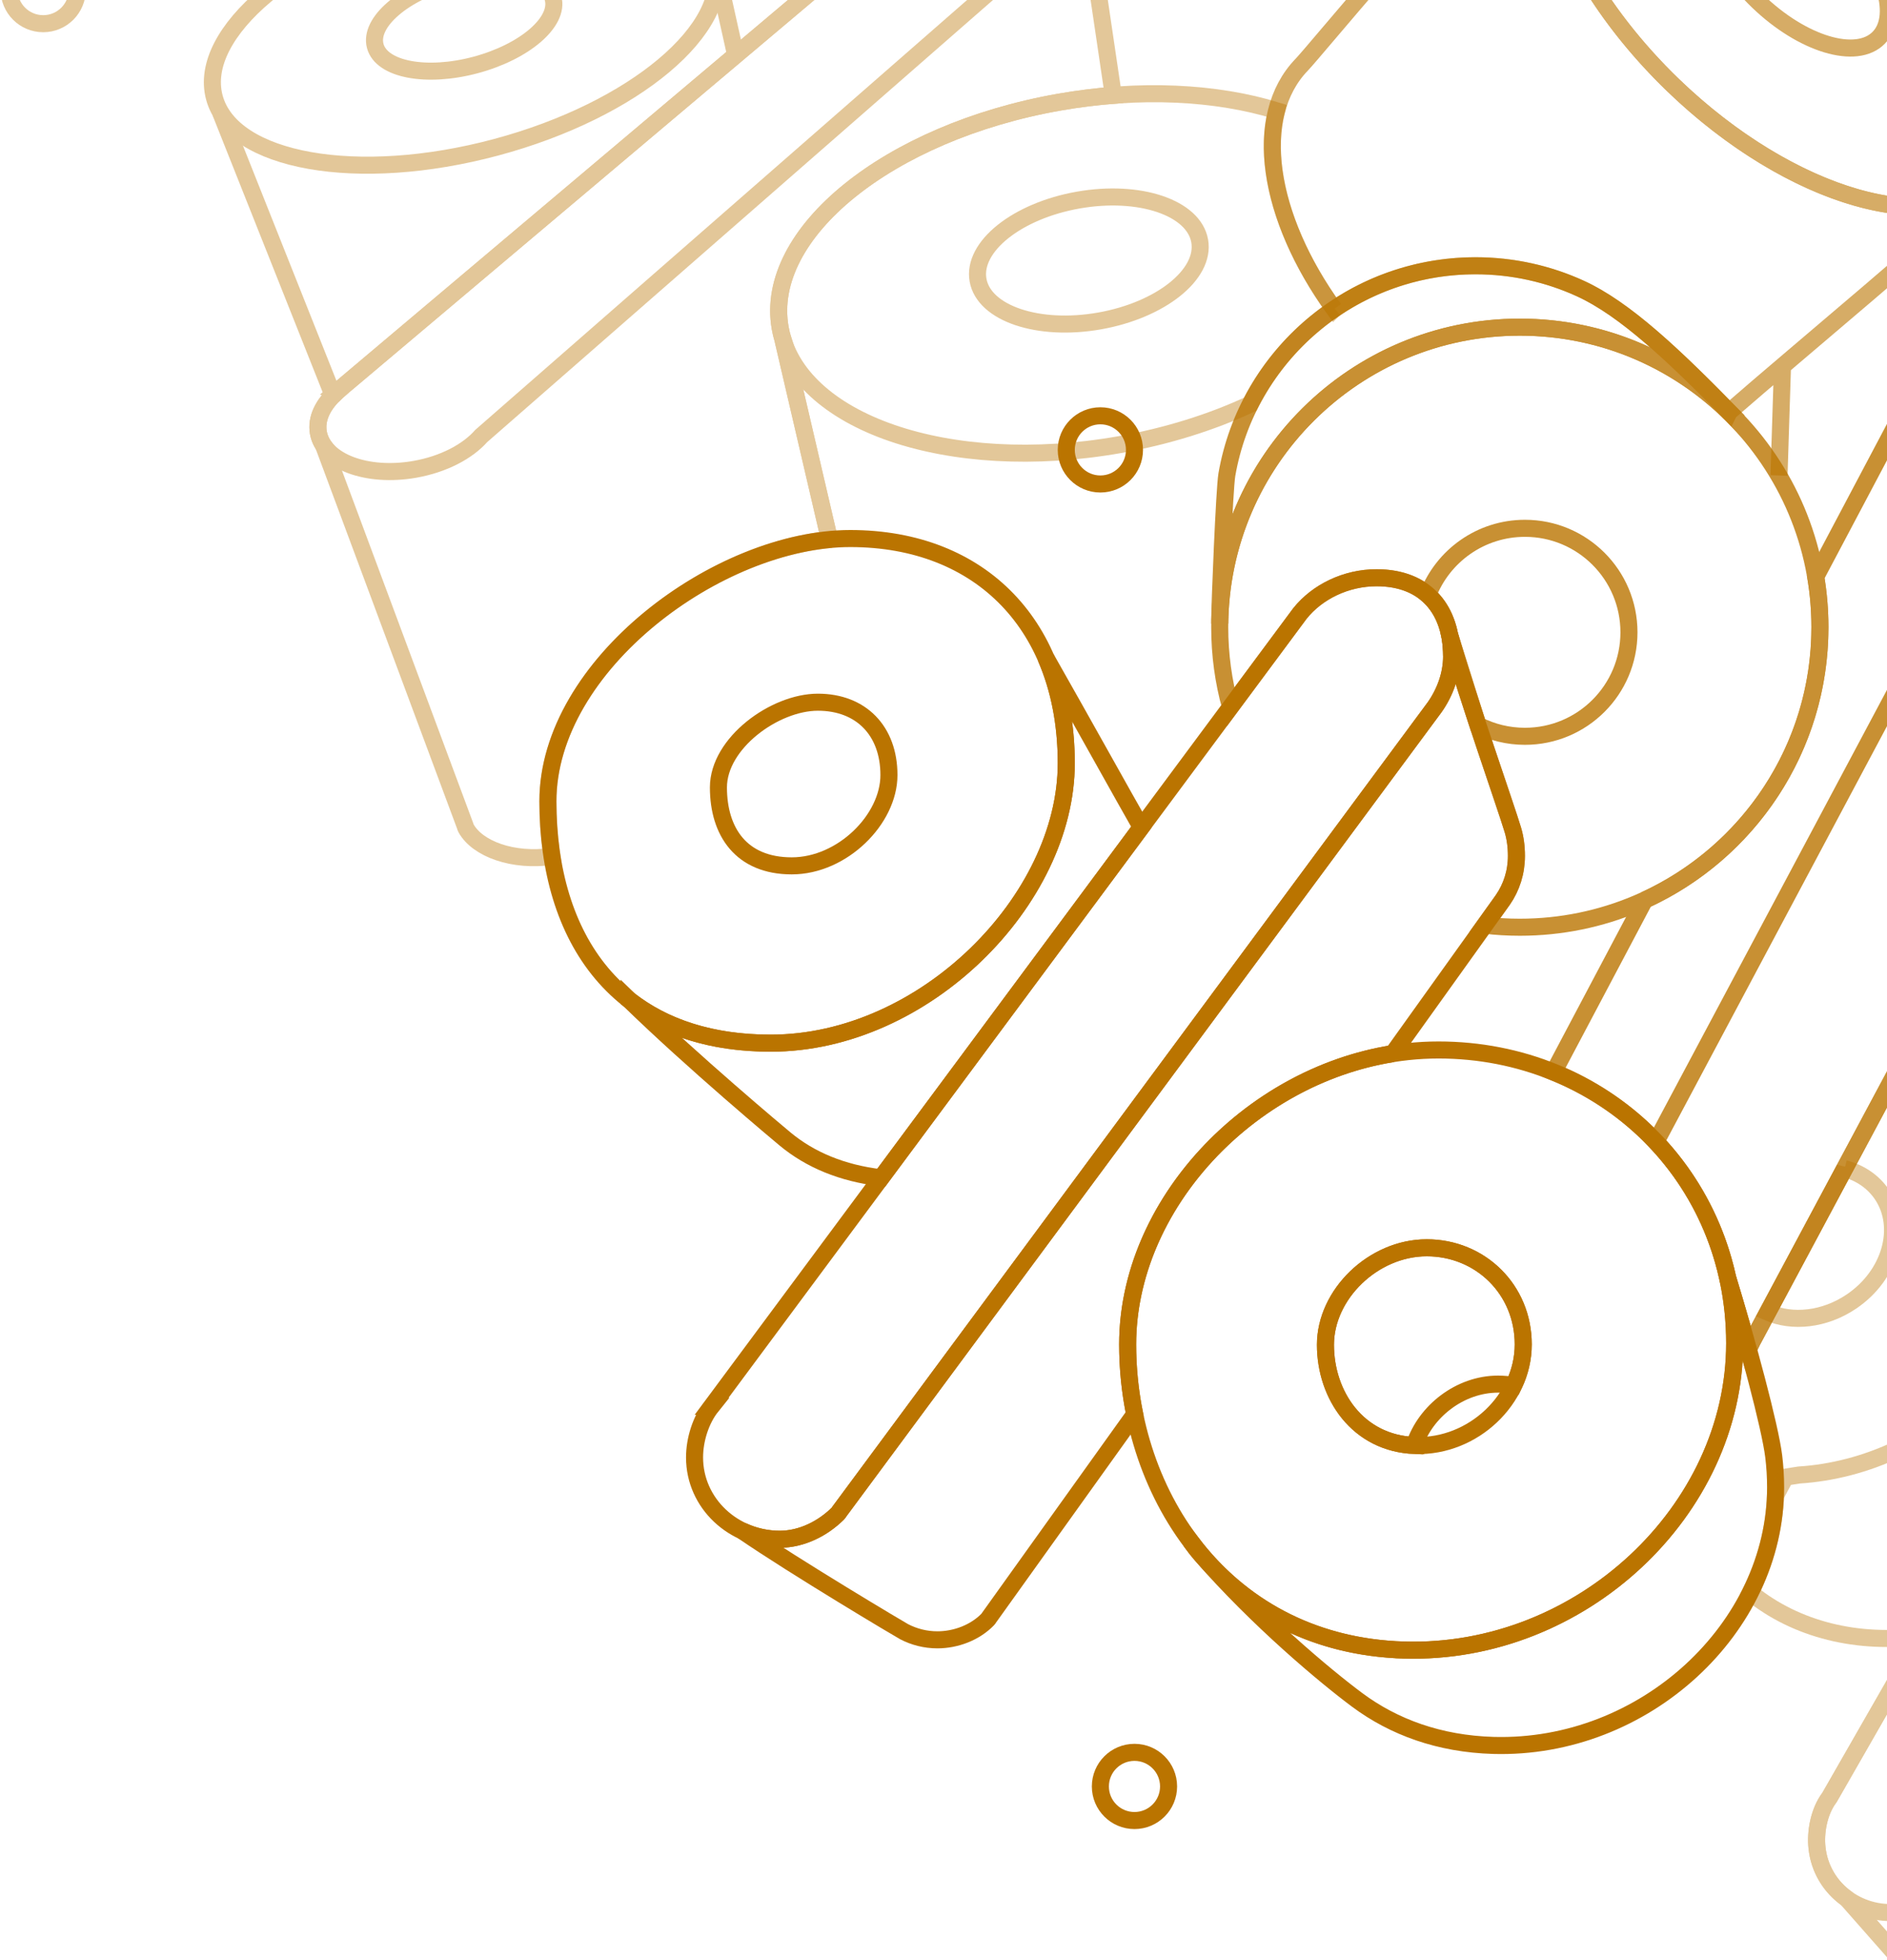 <svg xmlns="http://www.w3.org/2000/svg" width="415" height="431" viewBox="0 0 415 431">
    <g fill="none" fill-rule="evenodd" stroke="#BA7400" stroke-width="3.75">
        <g transform="translate(2 -78) translate(118.5 169.42)">
            <path d="M49.02 137.935c33.82 0 64.98-31.537 64.98-61.553 0-30.017-18.62-49.395-47.5-49.395S0 54.724 0 84.741c0 30.016 15.2 53.194 49.02 53.194zM36 217.772L164.625 44.49c.237-.345.488-.682.75-1.01 3.826-4.793 10.155-7.872 16.875-7.872 10.875 0 16.5 7.099 16.5 17.242 0 4.09-1.488 8.046-3.75 11.245-.17.24-.346.478-.526.71l.526-.71-130.932 176.86c-.083.158-.188.302-.318.43-3.283 3.241-7.905 5.623-12.75 5.623-10.148 0-18.75-7.848-18.75-17.992 0-3.896 1.362-8.272 3.75-11.244z"/>
            <path d="M185.81 140.235c-31.84 5.072-58.31 33.472-58.31 63.946 0 5.18.52 10.331 1.54 15.344l-32.046 44.759c-.065.125-.146.239-.244.34-2.785 2.874-6.98 4.498-11.09 4.498-2.619 0-5.116-.643-7.323-1.791-.748-.39-23.853-14.12-35.551-22.143 2.497 1.169 5.292 1.82 8.214 1.82 4.845 0 9.467-2.382 12.75-5.623.13-.128.235-.272.318-.43L195 64.096l-.526.71c.18-.232.355-.47.526-.71 2.262-3.199 3.75-7.154 3.75-11.245 0-1.636-.146-3.193-.437-4.653 4.074 14.257 12.292 37.481 13.905 42.851.52 1.73.782 3.65.782 5.715 0 3.57-1.06 6.895-3 9.687-.093.134-.188.266-.285.398l-23.905 33.387zM53.625 98.953C64.75 98.953 75 88.725 75 78.99c0-9.735-6.125-16.02-15.625-16.02S37.5 71.966 37.5 81.701c0 9.735 5 17.252 16.125 17.252z"/>
            <path d="M188.325 271.371C227.25 272.496 261 240.636 261 203.914c0-36.723-29-64.48-65.125-64.48S127.5 170.544 127.5 204.18c0 33.636 21.9 66.066 60.825 67.19z"/>
            <path d="M141.7 247.938c10.344 13.564 26.123 22.841 46.625 23.433C227.25 272.496 261 240.636 261 203.914c0-4.952-.527-9.741-1.528-14.321 4.302 14.08 9.317 32.665 10.115 39.192.273 2.232.413 4.514.413 6.839 0 30.873-28.82 57.658-62.06 56.713-11.901-.338-21.939-4.051-29.921-9.977-6.954-5.16-22.019-17.736-34.394-31.979-.786-.905-1.422-1.715-1.925-2.443z"/>
            <path d="M190.82 226.398c12.683.37 23.68-10.127 23.68-22.226 0-12.099-9.45-21.244-21.22-21.244-11.772 0-22.28 10.25-22.28 21.332s7.136 21.767 19.82 22.138z"/>
            <path d="M190.538 226.388C178.03 225.868 171 215.26 171 204.26c0-11.082 10.508-21.332 22.28-21.332 11.77 0 21.22 9.145 21.22 21.244 0 3.179-.759 6.247-2.108 9.036-1.112-.203-2.26-.309-3.436-.309-8.373 0-16.005 6.017-18.418 13.489zM17.861 128.42c7.716 6.025 18.036 9.515 31.159 9.515 33.82 0 64.98-31.537 64.98-61.553 0-8.668-1.552-16.448-4.456-23.13 7.291 12.817 17.89 31.893 20.948 37.221l-57.204 77.065c-8.65-1.013-15.638-3.998-21.066-8.479-1.106-.913-20.404-17.037-34.361-30.64z"/>
            <ellipse cx="121.5" cy="7.496" rx="7.5" ry="7.496"/>
            <ellipse cx="129" cy="301.357" rx="7.5" ry="7.496"/>
        </g>
        <g opacity=".8">
            <path d="M116.62 238.185c-1.456-5.272-3.032-10.692-4.523-15.571-2.53-11.57-8.082-21.806-15.793-29.964L183.75 28.523c3.816-5.746 10.788-9.745 18-9.745 10.977 0 19.125 8.894 19.125 19.866 0 4.224-1.319 8.14-3.568 11.359L117.51 236.447c-.268.595-.565 1.175-.888 1.738z" transform="translate(2 -78) translate(265.875 136.398)"/>
            <path d="M93.823 139.51c22.749-10.412 38.552-33.367 38.552-60.01 0-3.776-.317-7.477-.927-11.08l27.453-51.868h0c2.627-6.984 9.948-12.017 17.815-12.017 3.21 0 6.15.838 8.656 2.304.237.139 11.878 6.691 26.128 14.563l-.002.035c5.718 3.435 9.377 9.854 9.377 17.207 0 4.224-1.319 8.14-3.568 11.359L117.51 236.447c-.268.595-.565 1.175-.888 1.738-1.457-5.272-3.033-10.692-4.524-15.571-4.575-20.93-19.044-37.494-38.287-45.291l20.013-37.813zM.38 78.71c-.003-.235-.005-.472-.005-.71 0-3.251 1.03-28.926 1.567-32.024C6.464 19.882 29.226.036 56.625.036c8.222 0 16.027 1.788 23.046 4.995C89.616 9.574 100.5 19.902 114 33.77l.01.068C102 21.322 85.098 13.53 66.376 13.53 30.188 13.53.803 42.64.38 78.71z" transform="translate(2 -78) translate(265.875 136.398)"/>
            <path d="M50.938 81.218c-1.514-7.595-6.942-12.589-16.063-12.589-6.72 0-13.05 3.08-16.875 7.872-.262.328-.513.665-.75 1.01L2.74 97.06C1.197 91.469.374 85.58.374 79.5c0-36.434 29.55-65.97 66-65.97s66 29.536 66 65.97c0 36.433-29.55 65.968-66 65.968-2.613 0-5.19-.152-7.724-.447l3.689-5.152c.097-.132.192-.264.285-.398 1.94-2.792 3-6.116 3-9.687 0-2.064-.262-3.984-.782-5.714-1.613-5.37-9.83-28.595-13.905-42.852z" transform="translate(2 -78) translate(265.875 136.398)"/>
            <path d="M51.375 85.871c0-1.636-.146-3.192-.437-4.653.29 1.46.437 3.017.437 4.653zm-.437-4.653c-.72-3.612-2.325-6.635-4.79-8.813C49.45 63.838 57.764 57.76 67.5 57.76c12.634 0 22.875 10.237 22.875 22.865 0 12.627-10.241 22.864-22.875 22.864-3.719 0-7.23-.887-10.335-2.461z" transform="translate(2 -78) translate(265.875 136.398)"/>
        </g>
        <g opacity=".6" transform="translate(2 -78) translate(277.812 .104)">
            <path d="M203.492 160.89c3.409 3.596 5.446 8.562 5.446 14.048 0 2.112-.33 4.147-.94 6.056.61-1.909.94-3.944.94-6.056 0-7.352-3.66-13.772-9.377-17.207l.002-.035c-9.033-4.99-17.018-9.45-21.714-12.081l-2.286-90.245 26.625-.75 10.391 158.763c.072.581.109 1.137.109 1.66 0 7.123-.375 13.87-11.625 13.87-4.963 0-10.416-3.555-14.25-7.872 2.765-5.067 4.964-9.002 6.945-12.588l-.208-.072 11.82-22.084c2.25-3.219 3.568-7.135 3.568-11.36 0-5.485-2.037-10.451-5.446-14.046zM112.188 158.82l-.75 23.614M100.486 168.45c-12.776-13.055-23.197-22.76-32.752-27.125-7.02-3.207-14.824-4.994-23.046-4.994-11.522 0-22.223 3.51-31.094 9.517-14.623-20.237-18.157-42.31-7.123-53.732 2.836-2.935 31.495-37.882 35.592-38.995 5.53-1.503 12.043-1.04 18.99 1.009 3.631 13.533 13.042 28.93 27.03 42.43 25.942 25.04 57.85 34.129 71.49 20.429-.256.325-.55.65-.885.976-11.182 10.874-42.89 37.15-58.202 50.484z"/>
            <ellipse cx="112.57" cy="71.216" rx="65.61" ry="35.241" transform="rotate(44 112.57 71.216)"/>
            <ellipse cx="115.599" cy="68.978" rx="24.744" ry="12.747" transform="rotate(44 115.599 68.978)"/>
        </g>
        <g opacity=".4" transform="translate(2 -78) translate(0 44.2)">
            <ellipse cx="100.199" cy="40.481" rx="26.613" ry="56.998" transform="rotate(75 100.199 40.48)"/>
            <path d="M291.406 101.752c-7.791 5.277-14.17 12.482-18.45 20.928-8.486 3.945-18.235 7.036-28.78 8.894-37.53 6.614-70.926-4.88-74.594-25.675-3.669-20.794 23.78-43.013 61.31-49.627 17.79-3.135 34.65-2.201 47.857 1.863-3.106 12 1.613 28.332 12.657 43.617z"/>
            <path d="M180.855 152.39c-28.205 2.442-62.355 28.972-62.355 57.57 0 4.192.296 8.25.899 12.131-8.583 1.228-16.37-1.638-18.899-6.164-.096-.171-.158-.352-.2-.538l-30.925-83.047.149-.11c-.774-.989-1.292-2.097-1.505-3.303-.548-3.103 1.028-6.283 4.03-8.937l-.049-.02 126.297-106.5c2.111-4.176 8.453-7.983 16.406-9.385 10.402-1.833 19.622 1.143 20.593 6.647l.017.102.937-.686 6.595 44.604c-3.915.303-7.91.806-11.954 1.518-37.528 6.614-64.978 28.833-61.31 49.627.171.966.405 1.91.701 2.835l-.032-.006 10.125 43.48.48.182z"/>
            <path d="M72.049 119.992l-.049-.02 126.297-106.5c2.111-4.176 8.453-7.983 16.406-9.385 10.402-1.833 19.622 1.143 20.593 6.647.556 3.152-1.713 6.45-5.707 9.037L103.832 129.664c-3.008 3.414-8.285 6.212-14.59 7.323-10.607 1.87-20.108-1.739-21.223-8.058-.548-3.103 1.028-6.283 4.03-8.937z"/>
            <ellipse cx="237.468" cy="91.079" rx="13.494" ry="24.75" transform="rotate(80 237.468 91.079)"/>
            <ellipse cx="100.083" cy="38.67" rx="9.746" ry="20.249" transform="rotate(75 100.083 38.67)"/>
            <path d="M46.5 58.502l24.75 62.22M155.25 25.517l4.5 20.24M170.25 108.728l10.125 43.48"/>
            <ellipse cx="7.5" cy="31.515" rx="7.5" ry="7.496"/>
        </g>
        <g opacity=".4">
            <path d="M63.143 31.33c.311-.542.648-1.13 1.01-1.766l.678.577c2.995 3.35 6.416 6.232 10.186 8.633L38.235 102.93c-13.994 1.966-27.717-1.347-37.754-9.546 3.281-6.59 5.237-13.793 5.513-21.265l2.2-4.11 2.977-.464c7.256-.463 14.682-2.352 21.791-5.724l.066-.021c.14-.07.28-.14.42-.212 2.682-1.3 5.317-2.812 7.879-4.54.281-.189.56-.38.838-.574.697-.458 1.401-.931 2.113-1.42.85-.585 1.747-1.362 2.654-2.244 7.256-6.14 12.734-13.568 16.21-21.479zM21.195.19c3.355.885 6.278 2.801 8.23 5.693 4.864 7.208 1.847 17.743-6.738 23.53-5.942 4.007-12.994 4.689-18.386 2.339L21.195.189z" transform="translate(2 -78) translate(382.472 334.763)"/>
            <path d="M140.75 51.567c-4.809 1.568-9.475 3.82-13.868 6.78-20.024 13.5-28.495 37.806-23.098 60.35l-35.243 64c-.048.135-.118.264-.211.384-2.48 3.2-6.983 6.325-11.16 6.838-5.077.623-10.202-1.096-13.647-4.425-.556-.537-1.063-1.117-1.52-1.736l-20.352-23.1c-3.531-2.533-6.026-6.463-6.52-11.171-.362-3.436.409-7.418 2.197-10.256.187-.297.385-.586.592-.867l57.097-99.59c9.088 5.789 20.203 8.782 32.261 8.782 23.599 0 46.616-17.337 56.319-39.282-.245 1.547-.716 3.036-1.468 4.468-.1.192-.205.382-.314.57L140.75 51.568zm21.38-38.825l-.315.57.314-.57z" transform="translate(2 -78) translate(382.472 334.763)"/>
            <path d="M71.886 108.87c-1.5-.877-3.245-1.38-5.108-1.38-5.591 0-10.125 4.531-10.125 10.12 0 3.786 2.08 7.086 5.16 8.822l-17.321 30.194c-.051.135-.123.261-.218.38-2.536 3.156-7.092 6.202-11.278 6.642-8.767.922-16.926-5.217-17.866-14.161-.36-3.436.41-7.418 2.198-10.256.187-.297.385-.586.592-.867l57.097-99.59c9.033 5.754 20.068 8.745 32.041 8.781l-35.172 61.316z" transform="translate(2 -78) translate(382.472 334.763)"/>
        </g>
    </g>
</svg>
